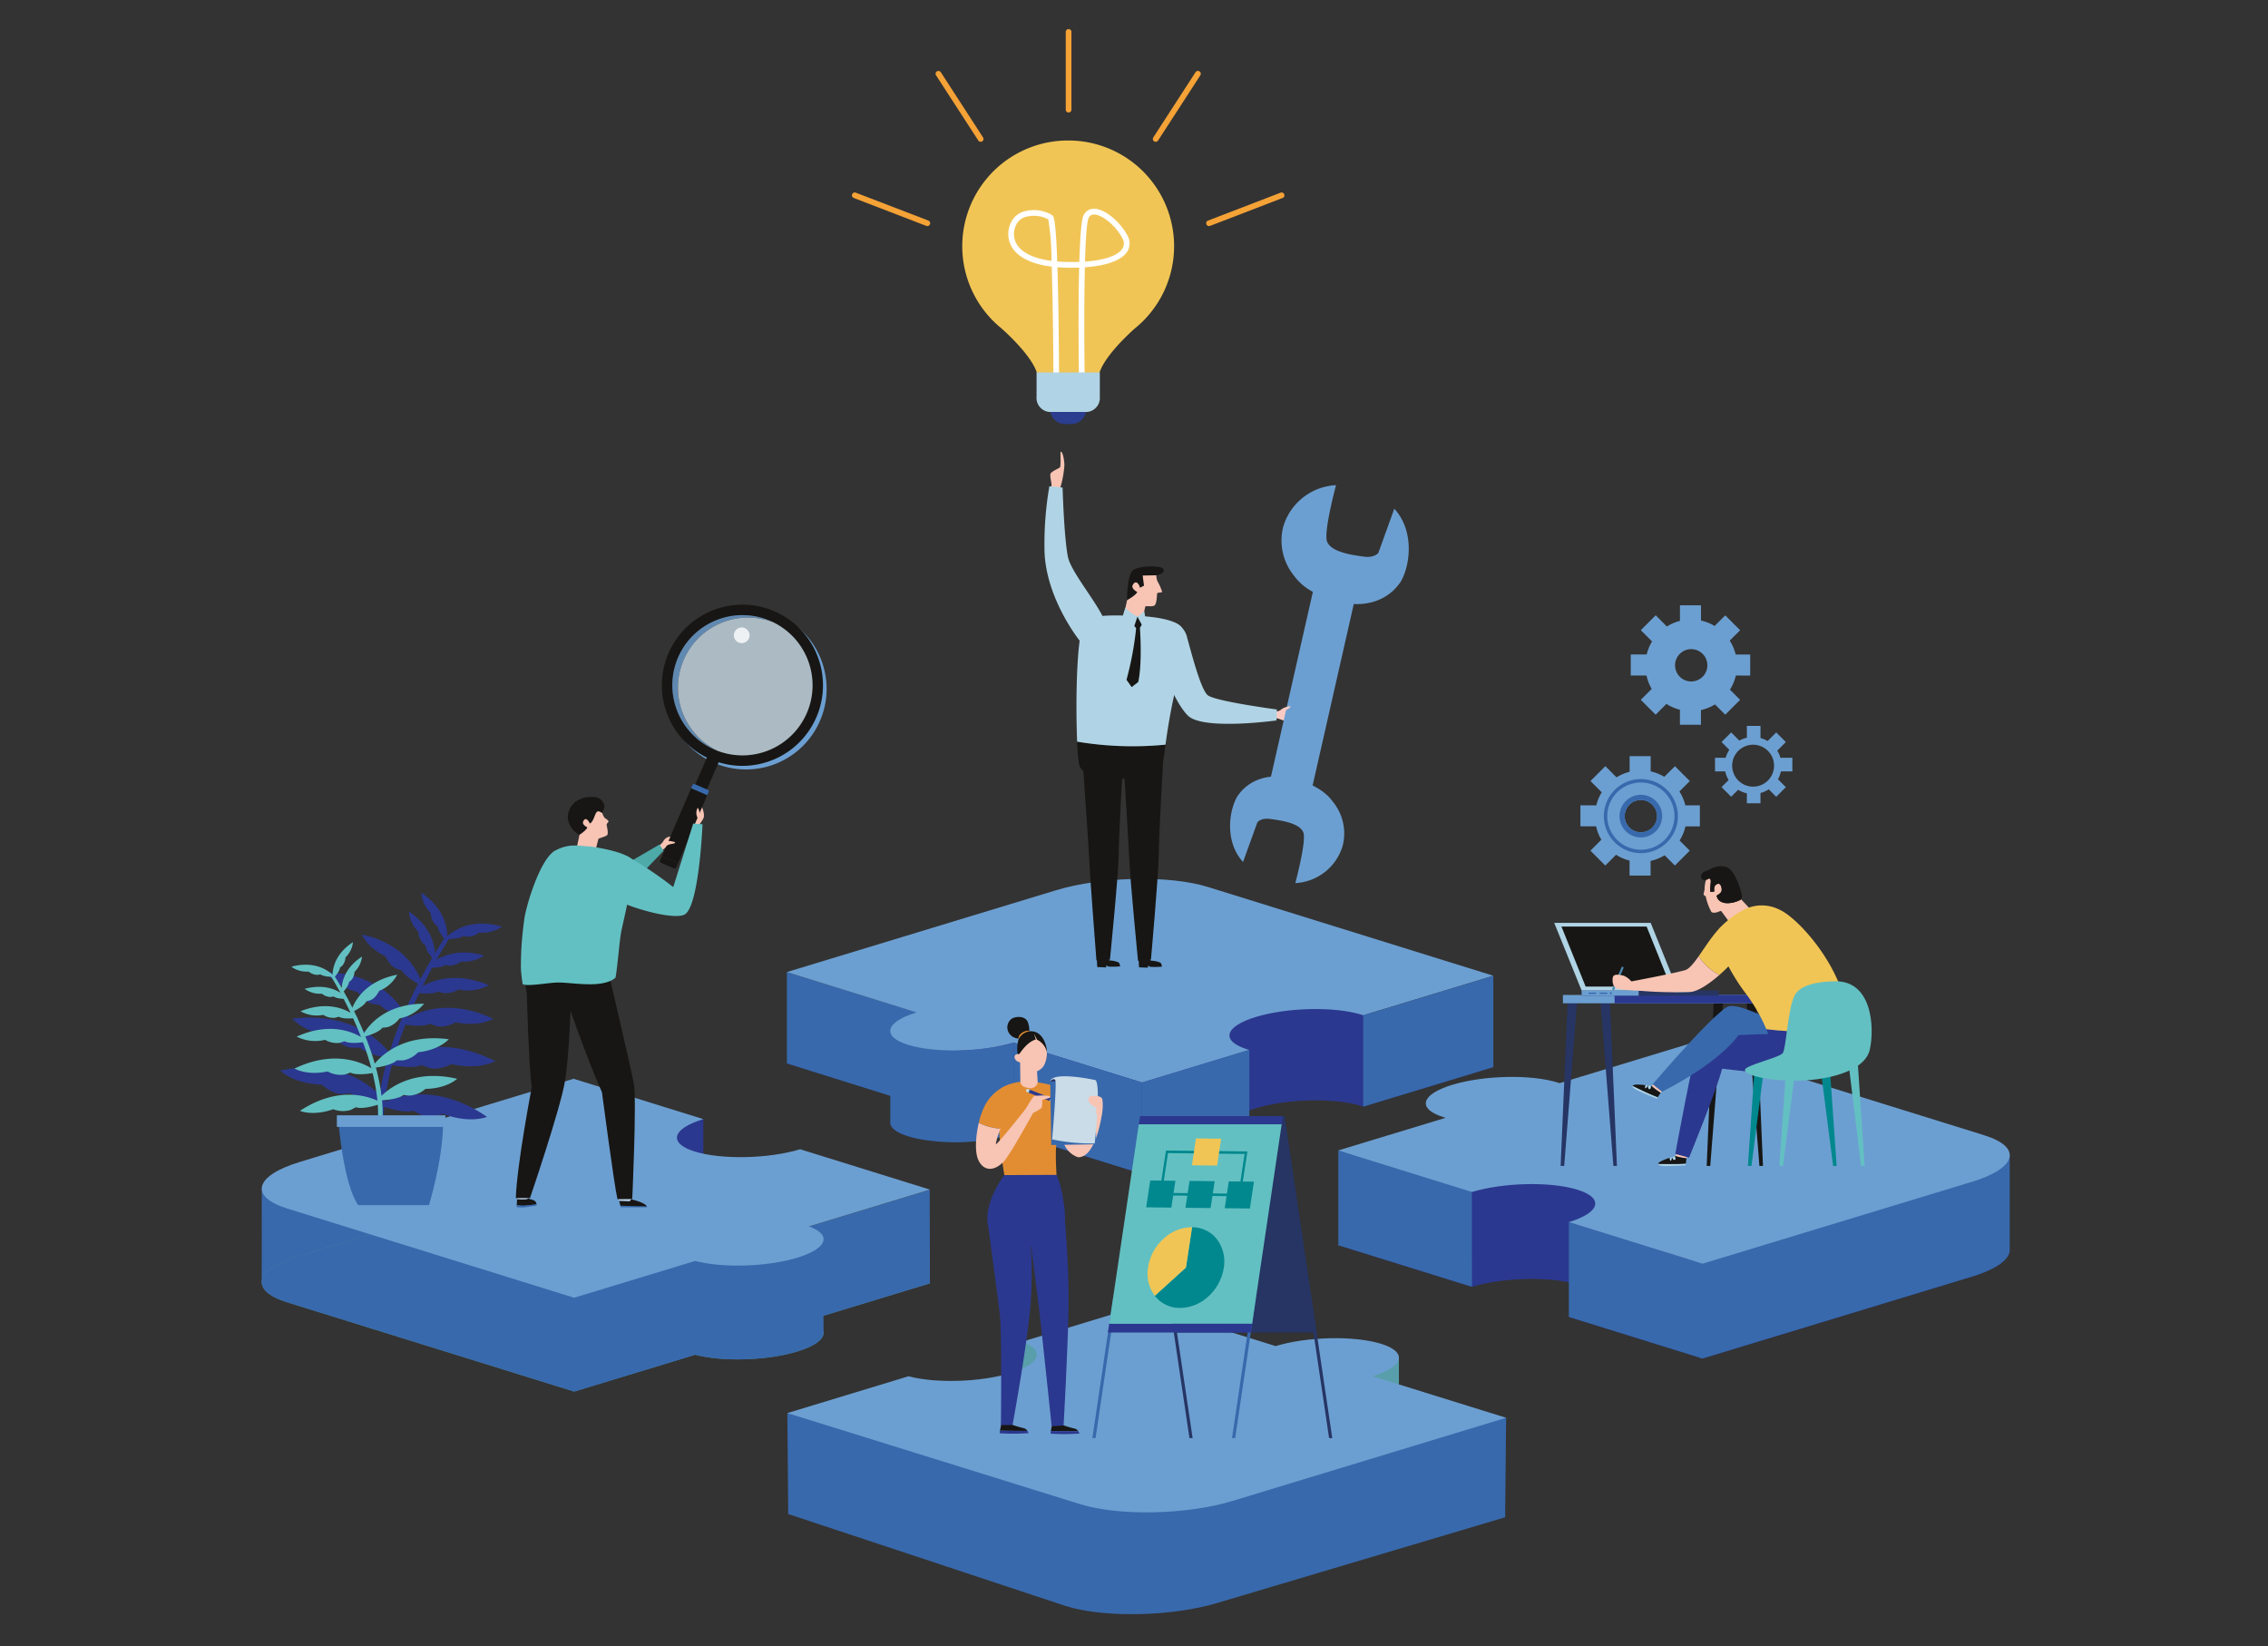 <svg xmlns="http://www.w3.org/2000/svg" xmlns:xlink="http://www.w3.org/1999/xlink" width="390" height="283" viewBox="0 0 390 283">
  <rect x="0" y="0" width="390" height="283" fill="#333333" stroke="none"/>
  <defs>
    <clipPath id="clip-path">
      <rect id="Rectángulo_8862" data-name="Rectángulo 8862" width="300.588" height="272.514" fill="none"/>
    </clipPath>
    <clipPath id="clip-path-3">
      <rect id="Rectángulo_8859" data-name="Rectángulo 8859" width="24.123" height="24.116" fill="none"/>
    </clipPath>
    <clipPath id="clip-path-4">
      <rect id="Rectángulo_8860" data-name="Rectángulo 8860" width="2.694" height="2.697" fill="none"/>
    </clipPath>
  </defs>
  <g id="Grupo_63547" data-name="Grupo 63547" transform="translate(-180 -948)">
    <g id="Grupo_63546" data-name="Grupo 63546" transform="translate(-9 1461.925)">
      <g id="Grupo_63545" data-name="Grupo 63545" transform="translate(234 -508.925)" clip-path="url(#clip-path)">
        <g id="Grupo_30426" data-name="Grupo 30426">
          <g id="Grupo_30425" data-name="Grupo 30425">
            <g id="Grupo_63544" data-name="Grupo 63544">
              <g id="Grupo_63543" data-name="Grupo 63543" clip-path="url(#clip-path)">
                <g id="Grupo_30424" data-name="Grupo 30424" transform="translate(0 0.001)">
                  <path id="Trazado_25878" data-name="Trazado 25878" d="M489.953-430.25c-.947-3.24-6.145-7.742-6.145-7.742a18.175,18.175,0,0,1-2.647-25.567,18.174,18.174,0,0,1,14.154-6.715h-.025a18.175,18.175,0,0,1,18.23,18.121,18.175,18.175,0,0,1-6.715,14.162s-5.2,4.5-6.145,7.742Z" transform="translate(-356.625 489.428)" fill="#f1c555"/>
                  <path id="Trazado_25879" data-name="Trazado 25879" d="M501.323-414.529a.488.488,0,0,1-.49-.487v-.008c0-6.415-.093-15.232-.3-21.618-4.047-.5-5.879-1.93-6.711-3.138a4.4,4.4,0,0,1-.451-4.07,3.6,3.6,0,0,1,2.541-2.323,6.153,6.153,0,0,1,4.708.679c.253.2.6.488.866,7.965.465.04.945.064,1.444.075.826.026,1.613.023,2.353-.011.122-4.06.347-7.26.743-8.028a1.915,1.915,0,0,1,1.787-1.1c1.985,0,4.618,2.428,5.74,4.6a2.664,2.664,0,0,1-.022,2.753c-.942,1.5-3.531,2.441-7.293,2.71-.153,6.323-.11,14.9,0,21.426a.491.491,0,0,1-.484.5.491.491,0,0,1-.5-.483c-.031-1.854-.208-13.075,0-21.388-.743.026-1.53.029-2.352.006-.486-.006-.948-.032-1.388-.07.06,1.839.115,4.073.161,6.768.125,7.349.131,14.685.131,14.753a.489.489,0,0,1-.482.5h-.006m6.492-31.085a.948.948,0,0,0-.914.568c-.321.622-.521,3.541-.635,7.524,3.354-.241,5.675-1.03,6.434-2.238a1.686,1.686,0,0,0-.019-1.784c-1.078-2.092-3.441-4.072-4.866-4.072m-10.419.227a4.539,4.539,0,0,0-1.217.154,2.636,2.636,0,0,0-1.883,1.708,3.4,3.4,0,0,0,.34,3.185c.951,1.388,2.995,2.324,5.864,2.7a44.567,44.567,0,0,0-.545-7.132,5.1,5.1,0,0,0-2.557-.617" transform="translate(-364.685 477.484)" fill="#fff"/>
                  <path id="Trazado_25880" data-name="Trazado 25880" d="M513.79-379.716a2.577,2.577,0,0,1-2.577,2.573H510.15a2.574,2.574,0,0,1-2.574-2.574,2.574,2.574,0,0,1,2.574-2.574h1.063a2.577,2.577,0,0,1,2.577,2.574" transform="translate(-372.003 445.045)" fill="#2b3d8f"/>
                  <path id="Trazado_25881" data-name="Trazado 25881" d="M502.879-389.8v4.136A2.43,2.43,0,0,0,505-383.016h6.641a2.431,2.431,0,0,0,2.113-2.651V-389.8Z" transform="translate(-369.633 448.835)" fill="#b0d4e5"/>
                  <path id="Trazado_25882" data-name="Trazado 25882" d="M513.5-494.583a.488.488,0,0,1-.487-.49v-13.362a.489.489,0,0,1,.489-.49.489.489,0,0,1,.49.489h0v13.359a.49.49,0,0,1-.488.492h0" transform="translate(-374.748 508.924)" fill="#f5a237"/>
                  <path id="Trazado_25883" data-name="Trazado 25883" d="M543.712-482.232a.477.477,0,0,1-.265-.075.486.486,0,0,1-.15-.671l0,0,7.268-11.215a.491.491,0,0,1,.679-.145.491.491,0,0,1,.145.679h0l-7.266,11.208a.482.482,0,0,1-.412.222" transform="translate(-389.983 501.608)" fill="#f5a237"/>
                  <path id="Trazado_25884" data-name="Trazado 25884" d="M562.229-446.46a.49.49,0,0,1-.492-.488.49.49,0,0,1,.317-.46l12.471-4.792a.488.488,0,0,1,.634.273.489.489,0,0,1-.273.634l-.011,0-12.467,4.8a.523.523,0,0,1-.178.032" transform="translate(-399.323 480.327)" fill="#f5a237"/>
                  <path id="Trazado_25885" data-name="Trazado 25885" d="M475.59-482.224a.48.48,0,0,1-.41-.222l-7.268-11.209a.49.49,0,0,1,.158-.675.491.491,0,0,1,.665.142L476-482.973a.485.485,0,0,1-.143.671.483.483,0,0,1-.271.078" transform="translate(-351.957 501.599)" fill="#f5a237"/>
                  <path id="Trazado_25886" data-name="Trazado 25886" d="M451.776-446.458a.475.475,0,0,1-.174-.032l-12.472-4.8a.489.489,0,0,1-.281-.631.489.489,0,0,1,.631-.28l12.473,4.792a.491.491,0,0,1,.278.636.491.491,0,0,1-.455.312" transform="translate(-337.317 480.325)" fill="#f5a237"/>
                  <path id="Trazado_25887" data-name="Trazado 25887" d="M517.061-172.2l-.317-4.082-17.6-3.983-2.825,1.614-7.673-2.387c-6.624-2.06-18.314-1.806-26.116.563l-46.293,14.067,22.317,6.938c-5.416,1.647-6.08,4.139-1.479,5.57s12.715,1.256,18.133-.39l22.1,6.871,18.46-5.608c-.116-.035-.242-.063-.355-.1-4.6-1.431-3.936-3.924,1.483-5.57s13.534-1.821,18.134-.391c.112.035.207.073.316.11l22.38-6.8Z" transform="translate(-325.928 344.227)" fill="#2b388f"/>
                  <path id="Trazado_25888" data-name="Trazado 25888" d="M416.232-181.78v15.7l18.2,5.71,4.307-14.45Z" transform="translate(-325.925 343.9)" fill="#3869ac"/>
                  <path id="Trazado_25889" data-name="Trazado 25889" d="M463.945-157.808h0c-.248-.522-.414-.836-.414-.836L452.113-161v.206c-.017-.042-.025-.065-.025-.065l.025,15.631c.4,2.014,5.649,2.744,5.649,2.744a35.153,35.153,0,0,0,15.528-.991v-15.7c-3.254,1.166-9.344,1.374-9.344,1.374" transform="translate(-344.012 333.42)" fill="#3869ac"/>
                  <path id="Trazado_25890" data-name="Trazado 25890" d="M495.4-184.806c-4.6-1.432-3.936-3.925,1.483-5.571s13.534-1.821,18.134-.391c.112.035.207.073.316.109l22.379-6.8-49.075-15.26c-6.624-2.061-18.314-1.81-26.116.562l-46.293,14.066,22.317,6.938c-5.416,1.647-6.079,4.138-1.479,5.569s12.714,1.257,18.133-.391l22.1,6.871,18.46-5.609c-.117-.033-.242-.063-.355-.1" transform="translate(-325.924 360.21)" fill="#6c9fd1"/>
                  <path id="Trazado_25891" data-name="Trazado 25891" d="M494.871-157.325v15.7l22.1,6.871v-15.7Z" transform="translate(-365.594 331.564)" fill="#3869ac"/>
                  <path id="Trazado_25892" data-name="Trazado 25892" d="M557.919-154.779v15.7l-18.46,5.607v-15.7Z" transform="translate(-388.086 330.279)" fill="#3869ac"/>
                  <path id="Trazado_25893" data-name="Trazado 25893" d="M616.217-173.705V-158l22.379-6.8v-15.7Z" transform="translate(-426.805 343.257)" fill="#3869ac"/>
                  <path id="Trazado_25894" data-name="Trazado 25894" d="M584.951-272.32a14.168,14.168,0,0,1,2.012-.342,3.364,3.364,0,0,1,1.837.489c.174.191-.093.809-.673,1.077a2.4,2.4,0,0,1-1.545.19,8.088,8.088,0,0,0-.963-.33,4.983,4.983,0,0,1-.806-.129Z" transform="translate(-410.964 389.745)" fill="#facbc4"/>
                  <path id="Trazado_25895" data-name="Trazado 25895" d="M587.743-296.228a8.272,8.272,0,0,0-2.607-2.338,10.2,10.2,0,0,0-.92-.511l7.079-31.2a10.44,10.44,0,0,0,2.58-.185l.033-.007c.238-.05.47-.105.684-.168.093-.025.178-.056.267-.084.121-.041.248-.079.365-.125a8.3,8.3,0,0,0,3.851-2.863,4.434,4.434,0,0,0,.4-.595c1.607-2.966,2.173-8.683-1.215-12.355l-2.737,7.577s-.638.921-2.5.66-5.55-.725-6.31-2.555c-.532-1.275.718-6.623,1.525-9.734a9.987,9.987,0,0,0-9.08,7.165,9.576,9.576,0,0,0,1.827,8.361,9.194,9.194,0,0,0,2.905,2.607c.122.076.245.144.369.215l-7.208,31.774c-.307.032-.595.075-.87.131a.148.148,0,0,0-.03.007c-.214.044-.417.092-.615.149-.081.02-.155.05-.233.077-.111.034-.225.068-.331.109a7.489,7.489,0,0,0-3.453,2.567,3.643,3.643,0,0,0-.355.532c-1.437,2.665-1.948,7.792,1.09,11.084l2.456-6.794s.57-.829,2.24-.592,4.978.647,5.661,2.288c.475,1.146-.648,5.939-1.367,8.733a8.953,8.953,0,0,0,8.142-6.426,8.6,8.6,0,0,0-1.64-7.5" transform="translate(-403.501 429.118)" fill="#6c9fd1"/>
                  <path id="Trazado_25896" data-name="Trazado 25896" d="M548.181-302.848a3.585,3.585,0,0,1,1.952,2.494c.584,2.016,2.283,8.849,3.534,9.895S565.557-288,565.557-288l-.058,1.883s-12.576,1.755-15.22-.816-5.913-11.289-4.837-13.362,2.32-2.62,2.74-2.557" transform="translate(-390.997 404.974)" fill="#b0d4e5"/>
                  <path id="Trazado_25897" data-name="Trazado 25897" d="M532.153-261.2c-.066.466-.116.867-.149,1.189-.273,2.531-1.178,4.3-5.7,4.613s-8.416-.224-9-2.353a26.85,26.85,0,0,1-.34-3.962,57.787,57.787,0,0,0,15.2.516" transform="translate(-376.736 384.222)" fill="#171614"/>
                  <path id="Trazado_25898" data-name="Trazado 25898" d="M516.838-283.808c-.294-6.975-.135-20.4,1.667-21.058,2.322-.845,5.325-.644,8.839-.552,0,0,6.983.189,7.661,2.363s.046,5.745-.724,8.008a102.674,102.674,0,0,0-2.247,11.755,57.787,57.787,0,0,1-15.2-.516" transform="translate(-376.615 406.313)" fill="#b0d4e5"/>
                  <path id="Trazado_25899" data-name="Trazado 25899" d="M538.427-188.133c0-.045,1.635.123,1.635.123s.149,1.054.435,1.065a4.437,4.437,0,0,1,1.6.359,1.263,1.263,0,0,1,.223.669,15.923,15.923,0,0,1-1.933.037,5.153,5.153,0,0,1-.483-.209l.038.347L538.4-185.8a9.514,9.514,0,0,1,.025-2.329" transform="translate(-387.523 347.108)" fill="#171614"/>
                  <path id="Trazado_25900" data-name="Trazado 25900" d="M533.335-252.9s.728,11.552.874,14.8,1.475,17,1.475,17l2.226-.221s1.346-15.03,1.346-18.088.77-16.49.77-16.49Z" transform="translate(-384.996 381.287)" fill="#171614"/>
                  <path id="Trazado_25901" data-name="Trazado 25901" d="M523.914-188.224c0-.045,1.635.124,1.635.124s.149,1.053.435,1.064a4.446,4.446,0,0,1,1.6.359,1.252,1.252,0,0,1,.222.669,16.225,16.225,0,0,1-1.933.038c-.211-.075-.483-.211-.483-.211l.038.347-1.536-.063a9.46,9.46,0,0,1,.025-2.329" transform="translate(-380.201 347.154)" fill="#171614"/>
                  <path id="Trazado_25902" data-name="Trazado 25902" d="M518.977-253.826s.95,13.356,1.1,16.607,1.216,16.917,1.216,16.917l2.321-.1s1.511-15.068,1.511-18.126.728-15.63.728-15.63Z" transform="translate(-377.754 380.41)" fill="#171614"/>
                  <path id="Trazado_25903" data-name="Trazado 25903" d="M534.289-316.594a19.607,19.607,0,0,1,.263-3.5c.274-1.018.352-1.631,1.232-2.045a8.991,8.991,0,0,1,4.257-.233c.821.275.656.748.174,1.071a3.415,3.415,0,0,1-1.169.347,22.6,22.6,0,0,1-1.859,3.257c-.822,1.051-2.9,1.1-2.9,1.1" transform="translate(-385.477 414.896)" fill="#171614"/>
                  <path id="Trazado_25904" data-name="Trazado 25904" d="M539.74-316.575a9.107,9.107,0,0,0-.842-1.887,3.937,3.937,0,0,1-.172-.976l-2.336.046.225,1.742-.716.358a1.249,1.249,0,0,0-.451-.838.377.377,0,0,0-.509.027h0s-.5.4-.254.865a1.8,1.8,0,0,0,.761.661v.007c-.171.549-1.734,1.405-1.734,1.405l-.576,2.589a30.49,30.49,0,0,1,3.21.708s.434-2,.5-2.187,1.239.1,1.606-.22.393-1.847.416-2.032.782-.131.874-.268" transform="translate(-384.895 413.34)" fill="#f8c4b4"/>
                  <path id="Trazado_25905" data-name="Trazado 25905" d="M537.336-305.232l-.3.143-.3-.093-.363,1.441.586.6.579-.084.368-.608Z" transform="translate(-386.529 406.174)" fill="#171614"/>
                  <path id="Trazado_25906" data-name="Trazado 25906" d="M536.4-301.179s.442,5.971-.293,9.3l-1.129.878-.885-1.256a55.958,55.958,0,0,0,1.66-8.92Z" transform="translate(-385.379 404.129)" fill="#171614"/>
                  <path id="Trazado_25907" data-name="Trazado 25907" d="M533.26-308.212a5.952,5.952,0,0,0,2.087,1.516l-.7,2.081s-1.507-1.742-1.821-2.247Z" transform="translate(-384.741 407.677)" fill="#b0d4e5"/>
                  <path id="Trazado_25908" data-name="Trazado 25908" d="M539.02-307.057s-.857.9-1.189.952l1.026,1.87s.328-1.6.318-1.9Z" transform="translate(-387.264 407.094)" fill="#b0d4e5"/>
                  <path id="Trazado_25909" data-name="Trazado 25909" d="M586.773-273.051a4.5,4.5,0,0,1,.856-.65,4.393,4.393,0,0,1,1.167-.342c.031.04.176.191-.322.464a3.759,3.759,0,0,0-.879.686Z" transform="translate(-411.953 390.441)" fill="#facbc4"/>
                  <path id="Trazado_25910" data-name="Trazado 25910" d="M508.927-355.3a17.362,17.362,0,0,0,.982-4.725c-.073-1.711-.493-2.411-.627-2.294s.094,2.535-.178,2.726-1.372.654-1.56,1.011.107,1.281.149,1.938a5.137,5.137,0,0,1-.37,1.713Z" transform="translate(-371.875 434.978)" fill="#f8c4b4"/>
                  <path id="Trazado_25911" data-name="Trazado 25911" d="M511.7-323.734s-5.809-7.186-6.075-15.393a58.6,58.6,0,0,1,.836-11.2l2.271.223s.244,8.594.922,11.933c.6,2.967,6.561,9.588,6.608,12.16s-4.078,2.456-4.563,2.28" transform="translate(-371.013 428.923)" fill="#b0d4e5"/>
                  <path id="Trazado_25912" data-name="Trazado 25912" d="M622.492-47.94V-42.9l-6.011-2.118" transform="translate(-426.938 276.385)" fill="#589eab"/>
                  <path id="Trazado_25913" data-name="Trazado 25913" d="M497.766-53.542l-.115,7.412s8.105-4.555,8.105-4.694-7.99-2.717-7.99-2.717" transform="translate(-366.996 279.211)" fill="#589eab"/>
                  <path id="Trazado_25914" data-name="Trazado 25914" d="M540-27.978l-.17,17.106-123.279-.556L416.4-28.785Z" transform="translate(-326.01 266.723)" fill="#3869ac"/>
                  <path id="Trazado_25915" data-name="Trazado 25915" d="M514.679-18.727h0c5.417-1.647,6.081-4.139,1.482-5.57s-12.719-1.255-18.138.391L475.26-30.983l-20.824,6.327c4,1.452,3.192,3.809-2,5.386s-12.869,1.8-17.546.554l-18.173,6.181L464.467,3.289c6.621,2.058,18.315,1.808,26.116-.563l49.41-14.705Z" transform="translate(-326.168 267.832)" fill="#3869ac"/>
                  <path id="Trazado_25916" data-name="Trazado 25916" d="M517.024-54.054h0c5.416-1.646,6.08-4.139,1.481-5.569s-12.719-1.256-18.137.39l-22.762-7.079-20.826,6.328c4,1.453,3.191,3.809-2,5.388s-12.869,1.8-17.547.553L416.4-47.715,466.808-32.04c6.623,2.06,18.315,1.808,26.116-.562L540-46.907Z" transform="translate(-326.01 285.653)" fill="#6c9fd1"/>
                  <path id="Trazado_25917" data-name="Trazado 25917" d="M600.769-44.5l-3.547-23.94.545-.018,3.551,23.96Z" transform="translate(-417.223 286.738)" fill="#263564"/>
                  <path id="Trazado_25918" data-name="Trazado 25918" d="M552.314-44.5l-3.547-23.94.545-.018,3.55,23.96Z" transform="translate(-392.781 286.738)" fill="#263564"/>
                  <path id="Trazado_25919" data-name="Trazado 25919" d="M563.946-131.788l5.512,37.2H544.889l-5.513-37.2Z" transform="translate(-388.044 318.682)" fill="#263564"/>
                  <path id="Trazado_25920" data-name="Trazado 25920" d="M522.79-44.505l3.548-23.942-.545-.018-3.55,23.96Z" transform="translate(-379.401 286.739)" fill="#3869ac"/>
                  <path id="Trazado_25921" data-name="Trazado 25921" d="M571.245-44.505l3.547-23.942-.545-.018L570.7-44.505Z" transform="translate(-403.845 286.739)" fill="#3869ac"/>
                  <path id="Trazado_25922" data-name="Trazado 25922" d="M527.648-58.268h24.571l.225-1.515H527.872Z" transform="translate(-382.128 282.36)" fill="#2b388f"/>
                  <path id="Trazado_25923" data-name="Trazado 25923" d="M563.132-131.788H538.561l-.207,1.4h24.57Z" transform="translate(-387.528 318.682)" fill="#2b388f"/>
                  <path id="Trazado_25924" data-name="Trazado 25924" d="M533.181-128.962,528.1-94.681h24.57l5.079-34.281Z" transform="translate(-382.356 317.256)" fill="#63c0c2"/>
                  <path id="Trazado_25925" data-name="Trazado 25925" d="M559.413-112l-14-.16,1.174-7.711,14,.16Zm-13.52-.595,13.175.149,1.041-6.833-13.175-.149Z" transform="translate(-391.089 312.671)" fill="#00888e"/>
                  <path id="Trazado_25926" data-name="Trazado 25926" d="M561.11-119.4l-4.328-.05.7-4.616,4.326.05Z" transform="translate(-396.824 314.785)" fill="#f1c555"/>
                  <path id="Trazado_25927" data-name="Trazado 25927" d="M558.866-104.657l-4.326-.05.7-4.616,4.327.05Z" transform="translate(-395.693 307.349)" fill="#00888e"/>
                  <path id="Trazado_25928" data-name="Trazado 25928" d="M572.495-104.5l-4.328-.05.7-4.616,4.327.05Z" transform="translate(-402.567 307.27)" fill="#00888e"/>
                  <path id="Trazado_25929" data-name="Trazado 25929" d="M545.236-104.813l-4.327-.05.7-4.616,4.328.05Z" transform="translate(-388.817 307.428)" fill="#00888e"/>
                  <path id="Trazado_25930" data-name="Trazado 25930" d="M554.709-79.261" transform="translate(-395.778 292.185)" fill="#231f20"/>
                  <path id="Trazado_25931" data-name="Trazado 25931" d="M553.635-79.261l-1.056,6.938Z" transform="translate(-394.704 292.185)" fill="#231f20"/>
                  <path id="Trazado_25932" data-name="Trazado 25932" d="M554.611-91.174a5.4,5.4,0,0,0-4.288-2.081l-1.057,6.938-5.346,4.852a5.408,5.408,0,0,0,4.291,2.085,7.261,7.261,0,0,0,4.906-1.979,8.361,8.361,0,0,0,2.653-4.883,6.389,6.389,0,0,0-1.159-4.927" transform="translate(-390.336 299.244)" fill="#00888e"/>
                  <path id="Trazado_25933" data-name="Trazado 25933" d="M554.709-86.323l1.057-6.938Z" transform="translate(-395.778 299.247)" fill="#231f20"/>
                  <path id="Trazado_25934" data-name="Trazado 25934" d="M544.133-91.283A8.356,8.356,0,0,0,541.48-86.4a6.389,6.389,0,0,0,1.16,4.927l5.346-4.852,1.057-6.938a7.262,7.262,0,0,0-4.906,1.977" transform="translate(-389.055 299.247)" fill="#f1c555"/>
                  <path id="Trazado_25935" data-name="Trazado 25935" d="M508.11-142.042c-1.2-.831-1.593.518-1.643,2.019a12.111,12.111,0,0,0,1.051,3.568,22.02,22.02,0,0,0,2.973-1.144c-.859-2.032-1.819-4.05-2.381-4.441" transform="translate(-371.443 323.982)" fill="#e38d32"/>
                  <path id="Trazado_25936" data-name="Trazado 25936" d="M516.127-133.292l-2.761,4.807s-.837-2.294-1.8-4.576a22.007,22.007,0,0,1-2.973,1.143c.709,1.751,1.576,3.56,1.928,4.234a3.977,3.977,0,0,0,2.379,2.2c3.139.066,4.1-7.459,4.1-7.459Z" transform="translate(-372.514 319.44)" fill="#f8c4b4"/>
                  <path id="Trazado_25937" data-name="Trazado 25937" d="M494.625-143.973s-4.642.2-5.019,2.049.227,13.677,2.3,19.529l7.929-1.6s-.821-9.1-.082-9.819c0,0-.373-.2,1.007-.922s2.044-1.8,1.635-3.072a6.56,6.56,0,0,0-2.17-2.706c-.659-.6-.125-1.888-.768-2.437s-4.837-1.018-4.837-1.018" transform="translate(-362.884 324.828)" fill="#e38d32"/>
                  <path id="Trazado_25938" data-name="Trazado 25938" d="M509.911-26.3c-.257-.248-.039-1.431-.039-1.431l-1.254.262s-.1.4-.2.91a3.891,3.891,0,0,0,1.5.259" transform="translate(-372.425 266.192)" fill="#f8c4b4"/>
                  <path id="Trazado_25939" data-name="Trazado 25939" d="M512.033-24.37a18.376,18.376,0,0,1-2.391-.725.055.055,0,0,1-.016-.013,3.884,3.884,0,0,1-1.5-.259c-.1.469-.218,1.02-.281,1.4.479.007,2.945.056,4.711.032a1.042,1.042,0,0,0-.525-.433" transform="translate(-372.14 264.999)" fill="#171614"/>
                  <path id="Trazado_25940" data-name="Trazado 25940" d="M507.806-22.548a1.242,1.242,0,0,0-.035.45,36.866,36.866,0,0,0,4.947-.023,1.972,1.972,0,0,0-.2-.4c-1.766.024-4.232-.024-4.711-.032" transform="translate(-372.097 263.578)" fill="#2b388f"/>
                  <path id="Trazado_25941" data-name="Trazado 25941" d="M499.975-95.835s1.482,11.683,1.887,14.966c.373,3.015,2.149,20.006,2.149,20.006l2.048-.145s.724-12.577.849-20.127c.124-7.533-.665-15.737-.665-15.737Z" transform="translate(-368.168 301.069)" fill="#2b388f"/>
                  <path id="Trazado_25942" data-name="Trazado 25942" d="M492.255-26.436c-.257-.248-.038-1.431-.038-1.431l-1.254.262s-.1.4-.2.91a3.909,3.909,0,0,0,1.5.259" transform="translate(-363.519 266.26)" fill="#f8c4b4"/>
                  <path id="Trazado_25943" data-name="Trazado 25943" d="M494.378-24.505a18.5,18.5,0,0,1-2.391-.726c-.006,0-.01-.006-.017-.012a3.9,3.9,0,0,1-1.5-.259c-.1.469-.218,1.02-.281,1.4.479.009,2.945.056,4.711.032a1.039,1.039,0,0,0-.525-.433" transform="translate(-363.233 265.067)" fill="#171614"/>
                  <path id="Trazado_25944" data-name="Trazado 25944" d="M490.149-22.683a1.23,1.23,0,0,0-.034.45,36.857,36.857,0,0,0,4.946-.023,1.977,1.977,0,0,0-.2-.4c-1.766.024-4.232-.022-4.711-.032" transform="translate(-363.191 263.646)" fill="#2b388f"/>
                  <path id="Trazado_25945" data-name="Trazado 25945" d="M485.811-95.715s1.727,12.791,2.128,16.086c.39,3.213.2,19.147.2,19.147l2-.022s2.333-12.618,3.048-20.116a68.2,68.2,0,0,0-.3-14.608Z" transform="translate(-361.023 300.485)" fill="#2b388f"/>
                  <path id="Trazado_25946" data-name="Trazado 25946" d="M488.733-111.39s-4.871,6.287-2.037,10.357c1.84,2.643,8.713,2.18,11.243.929,2.421-1.194.706-9.457-.231-11.327Z" transform="translate(-361.023 308.413)" fill="#2b388f"/>
                  <path id="Trazado_25947" data-name="Trazado 25947" d="M499.605-141.212a.278.278,0,0,0-.361.158.279.279,0,0,0,.158.361l.314.123.205-.519Z" transform="translate(-367.79 323.445)" fill="#c9dce7"/>
                  <rect id="Rectángulo_3902" data-name="Rectángulo 3902" width="0.558" height="3.843" transform="translate(131.926 182.876) rotate(-68.441)" fill="#2b388f"/>
                  <path id="Trazado_25948" data-name="Trazado 25948" d="M508.689-137.319l-.064.162.275.015Z" transform="translate(-372.532 321.472)" fill="#211319"/>
                  <path id="Trazado_25949" data-name="Trazado 25949" d="M507.619-138.1l-.2.518.6.029.064-.162Z" transform="translate(-371.921 321.864)" fill="#b0d4e5"/>
                  <path id="Trazado_25950" data-name="Trazado 25950" d="M500.412-140.945l-.205.519-.183-.071.206-.52Z" transform="translate(-368.193 323.337)" fill="#3869ac"/>
                  <path id="Trazado_25951" data-name="Trazado 25951" d="M498.442-135.94a16.129,16.129,0,0,1,1.734-2.905,8.372,8.372,0,0,1,2.639-.034c.219.129.19.311-.167.4s-1.041.277-1.041.277a4.622,4.622,0,0,1-.091,1.357,6.572,6.572,0,0,1-1.437.858,1.545,1.545,0,0,0-.545.635Z" transform="translate(-367.395 322.303)" fill="#f8c4b4"/>
                  <path id="Trazado_25952" data-name="Trazado 25952" d="M490.524-134.64s-5.1,6.5-5.267,6.207a12.411,12.411,0,0,1,.817-2.645,9.922,9.922,0,0,1-3.741-1.008c-.545,2.318-.707,4.98-.1,6.348.785,1.784,2.484,2.208,4.311.4,1.132-1.12,5.12-8.437,5.12-8.437Z" transform="translate(-359.023 320.12)" fill="#f8c4b4"/>
                  <path id="Trazado_25953" data-name="Trazado 25953" d="M487.8-138.075a.091.091,0,0,1,.007-.028c.6-2.072.241-2.811-.042-3.423-.1-.223-.347-.563-.545-.572a7.53,7.53,0,0,0-3.3,3.2,12.542,12.542,0,0,0-1.085,3.051,9.931,9.931,0,0,0,3.741,1.008c.5-1.359,1.069-2.812,1.229-3.234" transform="translate(-359.522 323.883)" fill="#e38d32"/>
                  <path id="Trazado_25954" data-name="Trazado 25954" d="M508.1-143.749l-.479-.608a.846.846,0,0,1,.6-.521c.443-.074.986,0,1,.431s-1.113.7-1.113.7" transform="translate(-372.027 325.297)" fill="#263564"/>
                  <rect id="Rectángulo_3903" data-name="Rectángulo 3903" width="7.73" height="10.91" transform="translate(135.596 180.941) rotate(-0.893)" fill="#3869ac"/>
                  <path id="Trazado_25955" data-name="Trazado 25955" d="M507.623-144.722s.486-.686.845-.282-.521,10.223-.521,10.223a32.587,32.587,0,0,0,7.324.7s1.125-10.006.131-10.889c0,0-7.45-1.639-7.78.245" transform="translate(-372.026 325.663)" fill="#c9dce7"/>
                  <path id="Trazado_25956" data-name="Trazado 25956" d="M523.157-135.493a7.721,7.721,0,0,0,.106-2.8c-.227-.676-2.052-.653-2.285-.284s-.034.935.534,1.338a3.578,3.578,0,0,0,.751.457s-.192.921.142,1.321Z" transform="translate(-378.715 322.234)" fill="#f8c4b4"/>
                  <path id="Trazado_25957" data-name="Trazado 25957" d="M497.158-151.647l.045,3.886c.1.824.761,1.031,1.469,1.113a1.244,1.244,0,0,0,1.52-.994l-.162-2.488Z" transform="translate(-366.747 328.699)" fill="#f8c4b4"/>
                  <path id="Trazado_25958" data-name="Trazado 25958" d="M494.863-162.51a2,2,0,0,1-1.7-.761,1.828,1.828,0,0,1,.407-2.681c.914-.458,2.27-.36,2.683.576a4.042,4.042,0,0,1,.243,2Z" transform="translate(-364.531 336.049)" fill="#171614"/>
                  <path id="Trazado_25959" data-name="Trazado 25959" d="M498.568-161.129s.1-.382-.519-.291-1.717.774-1.338,1.563c0,0,.114.439.614.095s1.454-1.041,1.245-1.367" transform="translate(-366.482 333.637)" fill="#e38d32"/>
                  <path id="Trazado_25960" data-name="Trazado 25960" d="M501.048-156.115a6.158,6.158,0,0,0,.185-2.025c-.108-.991-.807-3.142-2.767-3.114a2.415,2.415,0,0,0-2.012,1.279c-.5,1.208-.337,3.355.433,4.092s3.8.608,4.163-.231" transform="translate(-366.247 333.546)" fill="#171614"/>
                  <path id="Trazado_25961" data-name="Trazado 25961" d="M499.191-160.408l.537,1.043a3.082,3.082,0,0,1,1.685,2.146,4.439,4.439,0,0,1-.579,2.412,2.7,2.7,0,0,1-1.552,1.006,3.262,3.262,0,0,1-2.144-1.1,5.874,5.874,0,0,1-.679-1.66s1.379-2.407,3.047-2.844Z" transform="translate(-366.395 333.119)" fill="#f8c4b4"/>
                  <path id="Trazado_25962" data-name="Trazado 25962" d="M496.178-153.325s-.861-.194-.953.393.662,1.132,1.324.995Z" transform="translate(-365.768 329.562)" fill="#f8c4b4"/>
                  <path id="Trazado_25963" data-name="Trazado 25963" d="M729.6-296.948l0-3.618h-2.5a7.8,7.8,0,0,0-1.02-2.392l1.788-1.784-2.554-2.557-1.83,1.827a7.779,7.779,0,0,0-2.346-.934v-2.624l-3.615,0v2.686a7.807,7.807,0,0,0-2.255.961l-1.92-1.927-2.555,2.562,1.933,1.938a7.849,7.849,0,0,0-.929,2.237l-2.737,0,0,3.615h2.709a7.57,7.57,0,0,0,.9,2.3l-1.883,1.881,2.552,2.558,1.858-1.856a7.839,7.839,0,0,0,2.32,1v2.582l3.615,0v-2.52a7.853,7.853,0,0,0,2.411-.973l1.765,1.766,2.557-2.555-1.745-1.748a7.848,7.848,0,0,0,1.008-2.428Zm-10.145,1.014a2.777,2.777,0,0,1-2.777-2.779,2.777,2.777,0,0,1,2.779-2.777,2.778,2.778,0,0,1,2.777,2.779h0a2.775,2.775,0,0,1-2.775,2.775h0" transform="translate(-473.64 408.091)" fill="#6c9fd1"/>
                  <path id="Trazado_25964" data-name="Trazado 25964" d="M751.6-259.36V-261.7h-2.052a4.794,4.794,0,0,0-.541-1.233l1.474-1.472-1.654-1.653-1.487,1.483a4.861,4.861,0,0,0-1.22-.519v-2.085l-2.341,0v2.032a4.823,4.823,0,0,0-1.3.491l-1.4-1.41-1.655,1.656,1.338,1.338a4.831,4.831,0,0,0-.624,1.365H738.3v2.342h1.753a4.878,4.878,0,0,0,.584,1.487l-1.219,1.218,1.654,1.655,1.207-1.2a4.872,4.872,0,0,0,1.5.614v1.712l2.34,0v-1.768a4.917,4.917,0,0,0,1.418-.638l1.286,1.288,1.655-1.655-1.35-1.354a4.84,4.84,0,0,0,.5-1.351Zm-6.752,2.618a3.606,3.606,0,0,1-3.6-3.607,3.605,3.605,0,0,1,3.607-3.6,3.606,3.606,0,0,1,3.6,3.607h0a3.605,3.605,0,0,1-3.606,3.6h0" transform="translate(-488.39 386.982)" fill="#6c9fd1"/>
                  <path id="Trazado_25965" data-name="Trazado 25965" d="M712.136-244.624l0-3.615h-2.5a7.845,7.845,0,0,0-1.019-2.392l1.788-1.784-2.553-2.556-1.831,1.826a7.821,7.821,0,0,0-2.346-.933V-256.7l-3.618,0v2.686a7.85,7.85,0,0,0-2.254.963l-1.92-1.927-2.555,2.56,1.933,1.938a7.768,7.768,0,0,0-.931,2.238l-2.736,0,0,3.613H694.3a7.539,7.539,0,0,0,.9,2.3l-1.883,1.879,2.551,2.56,1.859-1.856a7.854,7.854,0,0,0,2.319,1v2.581l3.615,0v-2.521a7.837,7.837,0,0,0,2.413-.972l1.763,1.765,2.557-2.554-1.746-1.748a7.779,7.779,0,0,0,1.008-2.428Zm-10.147,1.016a2.778,2.778,0,0,1-2.778-2.779,2.778,2.778,0,0,1,2.779-2.778,2.779,2.779,0,0,1,2.778,2.779h0A2.776,2.776,0,0,1,702-243.608h-.006" transform="translate(-464.83 381.696)" fill="#6c9fd1"/>
                  <path id="Trazado_25966" data-name="Trazado 25966" d="M708.835-243.281a3.667,3.667,0,0,0-3.667,3.667,3.667,3.667,0,0,0,3.667,3.667,3.667,3.667,0,0,0,3.667-3.667h0a3.667,3.667,0,0,0-3.667-3.667m0,6.446a2.778,2.778,0,0,1-2.778-2.779,2.778,2.778,0,0,1,2.779-2.778,2.779,2.779,0,0,1,2.778,2.779h0a2.776,2.776,0,0,1-2.773,2.778h-.006" transform="translate(-471.676 374.923)" fill="#3869ac"/>
                  <path id="Trazado_25967" data-name="Trazado 25967" d="M706.085-235.993a6.37,6.37,0,0,1-6.369-6.371,6.37,6.37,0,0,1,6.371-6.369,6.37,6.37,0,0,1,6.369,6.369,6.378,6.378,0,0,1-6.371,6.37m0-12.146a5.776,5.776,0,0,0-5.775,5.777,5.776,5.776,0,0,0,5.777,5.775,5.776,5.776,0,0,0,5.775-5.777,5.782,5.782,0,0,0-5.777-5.776" transform="translate(-468.925 377.673)" fill="#3869ac"/>
                  <path id="Trazado_25968" data-name="Trazado 25968" d="M718.636-108.315l-50.631-15.744-22.38,6.8c-.108-.035-.2-.074-.316-.109-4.6-1.429-12.718-1.255-18.134.391s-6.08,4.14-1.482,5.571c.113.034.237.064.355.1l-18.46,5.608,22.984,7.148c5.419-1.645,13.537-1.823,18.138-.392s3.937,3.924-1.482,5.571l22.984,7.147,46.294-14.066c7.8-2.37,8.754-5.96,2.131-8.022" transform="translate(-422.453 314.783)" fill="#2b388f"/>
                  <path id="Trazado_25969" data-name="Trazado 25969" d="M607.588-119.91v16.3l22.984,7.148-.027-17.022Z" transform="translate(-422.453 312.69)" fill="#3869ac"/>
                  <path id="Trazado_25970" data-name="Trazado 25970" d="M607.664-87.06l-.075.023.314.1c-.079-.041-.159-.08-.238-.122" transform="translate(-422.453 296.119)" fill="#589eab"/>
                  <path id="Trazado_25971" data-name="Trazado 25971" d="M784.677-102.174l.008,0V-118.4l-1.355.077L730.4-101.771l-.6,10.419,1.574-.311v8.138l.484.149,46.294-14.066c4.449-1.353,6.667-3.1,6.524-4.735" transform="translate(-484.101 311.928)" fill="#3869ac"/>
                  <path id="Trazado_25972" data-name="Trazado 25972" d="M687.575-95.038v16.3l22.984,7.147v-16.3Z" transform="translate(-462.801 300.144)" fill="#3869ac"/>
                  <path id="Trazado_25973" data-name="Trazado 25973" d="M718.636-141.211l-50.631-15.744-22.38,6.8c-.108-.036-.2-.073-.316-.111-4.6-1.428-12.718-1.254-18.134.392s-6.08,4.138-1.482,5.569c.113.035.237.064.355.1l-18.46,5.609,22.984,7.147c5.419-1.645,13.537-1.821,18.138-.391s3.937,3.924-1.482,5.571l22.984,7.147,46.294-14.065c7.8-2.371,8.754-5.962,2.131-8.021" transform="translate(-422.453 331.377)" fill="#6c9fd1"/>
                  <path id="Trazado_25974" data-name="Trazado 25974" d="M749.156-172.632l2.256,28.734h.612l-1.234-28.864Z" transform="translate(-493.865 339.351)" fill="#171614"/>
                  <path id="Trazado_25975" data-name="Trazado 25975" d="M687.6-172.632,685.345-143.9h-.611l1.233-28.864Z" transform="translate(-461.368 339.351)" fill="#263564"/>
                  <path id="Trazado_25976" data-name="Trazado 25976" d="M738.277-172.632,736.021-143.9h-.611l1.233-28.864Z" transform="translate(-486.931 339.351)" fill="#171614"/>
                  <path id="Trazado_25977" data-name="Trazado 25977" d="M698.48-172.632l2.255,28.734h.612l-1.234-28.864Z" transform="translate(-468.302 339.351)" fill="#263564"/>
                  <rect id="Rectángulo_3904" data-name="Rectángulo 3904" width="33.595" height="1.433" transform="translate(223.758 166.054)" fill="#6c9fd1"/>
                  <rect id="Rectángulo_3905" data-name="Rectángulo 3905" width="26.048" height="1.433" transform="translate(232.641 166.054)" fill="#2b388f"/>
                  <path id="Trazado_25978" data-name="Trazado 25978" d="M699.1-198.848h-16.59l4.751,11.73h16.568Z" transform="translate(-460.248 352.509)" fill="#b0d4e5"/>
                  <path id="Trazado_25979" data-name="Trazado 25979" d="M685.012-197.568l4.159,10.316h14.644l-4.158-10.316Z" transform="translate(-461.508 351.864)" fill="#171614"/>
                  <rect id="Rectángulo_3906" data-name="Rectángulo 3906" width="23.553" height="0.881" transform="translate(226.979 165.295)" fill="#263564"/>
                  <rect id="Rectángulo_3907" data-name="Rectángulo 3907" width="9.798" height="0.881" transform="translate(226.979 165.295)" fill="#6c9fd1"/>
                  <rect id="Rectángulo_3908" data-name="Rectángulo 3908" width="1.311" height="0.23" transform="translate(228.165 165.642)" fill="#3869ac"/>
                  <rect id="Rectángulo_3909" data-name="Rectángulo 3909" width="1.311" height="0.23" transform="translate(230.079 165.642)" fill="#3869ac"/>
                  <path id="Trazado_25980" data-name="Trazado 25980" d="M702.129-174.616a.171.171,0,0,1-.172.17.171.171,0,0,1-.17-.171.17.17,0,0,1,.171-.17.171.171,0,0,1,.171.171h0" transform="translate(-469.97 340.372)" fill="#3869ac"/>
                  <rect id="Rectángulo_3910" data-name="Rectángulo 3910" width="2.35" height="0.27" transform="translate(243.184 165.295)" fill="#1e8aa1"/>
                  <path id="Trazado_25981" data-name="Trazado 25981" d="M750.855-166.113s-7.9-4.4-10.044-3.865-3.01,4.159-2.187,4.715,12.748,5.2,12.748,5.2Z" transform="translate(-488.398 337.969)" fill="#3869ac"/>
                  <path id="Trazado_25982" data-name="Trazado 25982" d="M740-205.831l2.6,3.525,4.47-1.583-3.918-4.176Z" transform="translate(-489.246 357.158)" fill="#f8c4b4"/>
                  <path id="Trazado_25983" data-name="Trazado 25983" d="M737.111-210.087s-1.005.51-1.446.107a9.592,9.592,0,0,1-.966-2.676s-.409-.176-.362-.4.169-.769.169-.769-.078-2.852,1.8-3.239a2.683,2.683,0,0,1,3.122,1.437,20.359,20.359,0,0,1,1.369,3.775.95.95,0,0,1-.666,1.024c-.789.286-3.017.743-3.017.743" transform="translate(-486.388 361.744)" fill="#f8c4b4"/>
                  <path id="Trazado_25984" data-name="Trazado 25984" d="M740.285-212.765a5.089,5.089,0,0,1-2.075.608c-1.214.086-1.994-.516-2.081-1.3,0,0,.7-.347.829-.743s-.07-1.227-.457-1.288a.8.8,0,0,0-.8.794c0,.017,0,.035,0,.053l.008.5-.674.038a13.369,13.369,0,0,1,.052-1.406c.064-.332.064-.789-.178-.869s-.315.23-.7.223a.587.587,0,0,1-.737-.38l0-.012c-.181-.562.446-1.073.985-1.209s1.578-1.069,3.238-.635,2.648,4.3,2.729,4.644c.156.652-.036.885-.142.982" transform="translate(-485.938 362.426)" fill="#171614"/>
                  <path id="Trazado_25985" data-name="Trazado 25985" d="M735.2-215.486a2.15,2.15,0,0,1,1.543-1.586,2.683,2.683,0,0,1,3.122,1.437,19.793,19.793,0,0,1,1.308,3.544,4.986,4.986,0,0,1-2.073.608c-1.214.087-1.994-.516-2.081-1.3,0,0,.7-.347.829-.743s-.071-1.227-.457-1.288a.8.8,0,0,0-.8.794c0,.017,0,.035,0,.053l.008.5-.674.038a13.353,13.353,0,0,1,.052-1.406c.064-.332.064-.789-.178-.869-.223-.071-.3.175-.6.216" transform="translate(-486.825 361.749)" fill="#171614"/>
                  <path id="Trazado_25986" data-name="Trazado 25986" d="M727.16-120.952l-2.172-.351-.409,1.668a10.558,10.558,0,0,0,1.9.389Z" transform="translate(-481.468 313.393)" fill="#f8c4b4"/>
                  <path id="Trazado_25987" data-name="Trazado 25987" d="M719.627-114.929c1.239.022,3.643-.1,3.643-.1l.043-.3c-1.334.136-4.021.077-4.739.057-.007.01-.162.317,1.053.338" transform="translate(-478.433 310.377)" fill="#b0d4e5"/>
                  <path id="Trazado_25988" data-name="Trazado 25988" d="M722.729-116.945c.129-.019.174-.381.19-.625-.126.038-.265.084-.413.129.03.2.086.518.224.5" transform="translate(-480.421 311.51)" fill="#b0d4e5"/>
                  <path id="Trazado_25989" data-name="Trazado 25989" d="M721.557-117.94v0s-.043.01-.118.032c.1.226.2.573-.035.606s-.351-.264-.409-.475a.337.337,0,0,0-.049.015c-.015.244-.06.606-.19.625s-.193-.291-.223-.5c-.874.288-1.982.719-1.943,1.041h0c.718.02,3.4.078,4.739-.057l.128-.908a10.557,10.557,0,0,1-1.9-.389" transform="translate(-478.445 311.697)" fill="#171614"/>
                  <path id="Trazado_25990" data-name="Trazado 25990" d="M723.849-117.259c.237-.033.131-.38.035-.606-.1.027-.256.073-.446.131.057.212.178.507.409.475" transform="translate(-480.892 311.658)" fill="#b0d4e5"/>
                  <path id="Trazado_25991" data-name="Trazado 25991" d="M742.917-160.334s-13.628.019-14.371,1.344-4.046,19.3-4.046,19.3l2.371.633s4.7-11.461,5.688-15.294c0,0,13.483,1.579,14.84,1.472s.1-.149.1-.149Z" transform="translate(-481.427 333.081)" fill="#2b388f"/>
                  <path id="Trazado_25992" data-name="Trazado 25992" d="M719.276-143.475l-1.649-1.052-1.335,1.132a10.8,10.8,0,0,0,1.555,1.151Z" transform="translate(-477.287 325.108)" fill="#f8c4b4"/>
                  <path id="Trazado_25993" data-name="Trazado 25993" d="M710.479-141.549c1.112.542,3.343,1.448,3.343,1.448l.166-.251c-1.267-.441-3.679-1.631-4.321-1.95-.01.007-.279.219.812.753" transform="translate(-473.927 323.985)" fill="#b0d4e5"/>
                  <path id="Trazado_25994" data-name="Trazado 25994" d="M714.06-142.006c.126.033.319-.272.436-.485-.13-.018-.277-.038-.428-.055-.06.2-.142.5-.007.541" transform="translate(-476.125 324.109)" fill="#b0d4e5"/>
                  <path id="Trazado_25995" data-name="Trazado 25995" d="M712.972-142.494h0l-.122-.022c-.006.248-.056.608-.286.538s-.207-.389-.17-.606l-.054-.006c-.117.214-.31.519-.436.485s-.052-.347.007-.541c-.913-.11-2.1-.187-2.2.122h0c.644.319,3.054,1.509,4.321,1.95l.5-.769a10.725,10.725,0,0,1-1.555-1.151" transform="translate(-473.967 324.207)" fill="#171614"/>
                  <path id="Trazado_25996" data-name="Trazado 25996" d="M715.269-141.817c.23.07.28-.288.286-.538-.1-.013-.261-.039-.456-.068-.037.216-.052.535.17.606" transform="translate(-476.674 324.046)" fill="#b0d4e5"/>
                  <path id="Trazado_25997" data-name="Trazado 25997" d="M731.7-165.373s-2.5,4.542-13.424,10.152l-1.6-1.3s11.723-13.78,13.342-13.409,2.651,2.448,1.685,4.559" transform="translate(-477.481 337.927)" fill="#3869ac"/>
                  <path id="Trazado_25998" data-name="Trazado 25998" d="M769.222-157.5s-1.571,3.639-6.526,2.955-5.6-3.535-5.826-5.56a10.389,10.389,0,0,0-.781-2.586c7.823.948,12.092.053,14.135-.7a14.684,14.684,0,0,1-1,5.894" transform="translate(-497.362 334.623)" fill="#2b388f"/>
                  <path id="Trazado_25999" data-name="Trazado 25999" d="M739.613-201.037a14.583,14.583,0,0,1,3.766-2.911,6.729,6.729,0,0,1,6.559-.143c3.188,1.47,11.486,10.407,11.757,19.788-2.042.755-6.311,1.65-14.135.7a29.05,29.05,0,0,0-3.568-6.195c-1.953-2.489-6.155-9.469-4.38-11.242" transform="translate(-488.835 355.536)" fill="#f1c555"/>
                  <path id="Trazado_26000" data-name="Trazado 26000" d="M702.636-179.826a.184.184,0,0,0,.1.242.185.185,0,0,0,.243-.1l1.582-3.695a.185.185,0,0,0-.109-.237.185.185,0,0,0-.23.092Z" transform="translate(-470.391 344.83)" fill="#4c87ae"/>
                  <path id="Trazado_26001" data-name="Trazado 26001" d="M732.621-193.489c1.714-2.428,3.717-5.833,5.725-6.123,0,0,2.98.3,2.874,2.685-.063,1.411-2.451,4.386-5.031,6.649a9.321,9.321,0,0,1-3.568-3.212" transform="translate(-485.524 352.895)" fill="#f1c555"/>
                  <path id="Trazado_26002" data-name="Trazado 26002" d="M718.446-184.875c.677-.2,1.466-1.167,2.325-2.383a9.326,9.326,0,0,0,3.568,3.212c-1.781,1.562-3.653,2.784-4.917,2.919a71.678,71.678,0,0,1-9.8-.3l-.489-1.5s7.288-1.36,9.317-1.949" transform="translate(-473.673 346.663)" fill="#f8c4b4"/>
                  <path id="Trazado_26003" data-name="Trazado 26003" d="M706.914-179.441s-.595.2-.824-.129a3.373,3.373,0,0,0-1.43-1.129c-.49-.108-1.769-.463-1.875.347s.042,1.624.8,1.891a17.648,17.648,0,0,0,3.265.3Z" transform="translate(-470.459 343.44)" fill="#f8c4b4"/>
                  <path id="Trazado_26004" data-name="Trazado 26004" d="M752.575-149.916l-2.255,17.543h-.61l1.164-17.1Z" transform="translate(-494.144 327.826)" fill="#00888e"/>
                  <path id="Trazado_26005" data-name="Trazado 26005" d="M774.726-150l2.255,17.543h.612l-1.234-17.625Z" transform="translate(-506.764 327.909)" fill="#00888e"/>
                  <path id="Trazado_26006" data-name="Trazado 26006" d="M763.575-178.56s-5.141-.032-6.355,2.4-1.437,9.164-2.044,9.931-6.226,2.039-6.482,2.81,2.874,1.851,8.334,1.915,12.262-1.5,13.124-5.336.415-12.355-6.577-11.716" transform="translate(-493.625 342.292)" fill="#63c0c2"/>
                  <path id="Trazado_26007" data-name="Trazado 26007" d="M763.5-150l-2.255,17.543h-.612l1.234-17.625Z" transform="translate(-499.655 327.909)" fill="#63c0c2"/>
                  <path id="Trazado_26008" data-name="Trazado 26008" d="M784.422-151.94l2.255,18.5h.611l-1.233-18.587Z" transform="translate(-511.655 328.89)" fill="#63c0c2"/>
                  <path id="Trazado_26009" data-name="Trazado 26009" d="M381.507-130.768v6.667h-5.637l.418-6.668Z" transform="translate(-305.565 318.167)" fill="#2b388f"/>
                  <path id="Trazado_26010" data-name="Trazado 26010" d="M234.011-106.585,234-90.6l25.1,4.632,4.216-16.443Z" transform="translate(-234 305.968)" fill="#3869ac"/>
                  <path id="Trazado_26011" data-name="Trazado 26011" d="M328.1-86.859l20.825-6.329-22.317-6.938c-5.417,1.646-13.533,1.82-18.133.39s-3.939-3.921,1.479-5.569l-22.316-6.94L240.559-97.94c-7.8,2.37-8.757,5.961-2.131,8.02l49.3,15.33,20.827-6.329c4.678,1.248,12.349,1.027,17.547-.553s6-3.934,2-5.387" transform="translate(-234.011 308.824)" fill="#4e8c98"/>
                  <path id="Trazado_26012" data-name="Trazado 26012" d="M403.542-106.248l.04,16.086-61.2,18.6V-87.683Z" transform="translate(-288.671 305.798)" fill="#3869ac"/>
                  <path id="Trazado_26013" data-name="Trazado 26013" d="M308.549-81.932V-97.039c4.678,1.247,12.349,1.028,17.547-.554a11.352,11.352,0,0,0,3.5-1.607l-2.991-.93c-5.417,1.647-13.533,1.82-18.132.39s-3.939-3.921,1.478-5.568l-22.316-6.941L240.559-97.943c-7.8,2.37-8.757,5.961-2.131,8.02l49.3,15.331,19.024-5.78a3.336,3.336,0,0,0-.21-1.05c-.074-.127.711-.306,2.009-.508" transform="translate(-234.011 308.826)" fill="#3869ac"/>
                  <path id="Trazado_26014" data-name="Trazado 26014" d="M406.475-74.343l-.062-11.278-.953-.3a11.36,11.36,0,0,1-3.5,1.607c-5.2,1.581-12.868,1.8-17.547.553V-67.64c4.679,1.247,12.348,1.026,17.547-.553,2.99-.909,4.519-2.074,4.522-3.178h.01Z" transform="translate(-309.873 295.543)" fill="#3869ac"/>
                  <path id="Trazado_26015" data-name="Trazado 26015" d="M328.1-119.379l20.825-6.329-22.317-6.938c-5.417,1.646-13.533,1.82-18.133.391s-3.939-3.923,1.479-5.571l-22.316-6.938-47.078,14.3c-7.8,2.365-8.759,5.957-2.134,8.014l49.3,15.33,20.827-6.328c4.678,1.247,12.349,1.028,17.547-.553s6-3.934,2-5.386" transform="translate(-234.009 325.227)" fill="#6c9fd1"/>
                  <path id="Trazado_26016" data-name="Trazado 26016" d="M274.319-159.293c-1.479-15.48,10.98-33.758,11.5-34.532l.811.044c-.124.187-12.716,19.281-11.274,34.389Z" transform="translate(-254.277 349.976)" fill="#2b388f"/>
                  <path id="Trazado_26017" data-name="Trazado 26017" d="M277.2-152.892s7.267-6.255,18.767-.487c0,0-2.7,1.616-7.544.524,0,0-2.288,1.183-3.892.63s-1.239-.5-1.239-.5-1.25.926-6.091-.167" transform="translate(-255.792 330.806)" fill="#2b388f"/>
                  <path id="Trazado_26018" data-name="Trazado 26018" d="M286.723-177.254s4.716-4.668,12.934-1.243a7.484,7.484,0,0,1-5.185.73,4.243,4.243,0,0,1-2.656.618c-1.133-.3-.881-.283-.881-.283s-.818.7-4.212.178" transform="translate(-260.596 342.877)" fill="#2b388f"/>
                  <path id="Trazado_26019" data-name="Trazado 26019" d="M291.215-185.927s3.216-4.024,9.862-2.121a5.817,5.817,0,0,1-3.931,1.027,3.274,3.274,0,0,1-1.993.716c-.9-.135-.705-.14-.705-.14s-.566.614-3.231.517" transform="translate(-262.861 347.319)" fill="#2b388f"/>
                  <path id="Trazado_26020" data-name="Trazado 26020" d="M297.493-195.957s3.215-4.025,9.862-2.122a5.82,5.82,0,0,1-3.931,1.03,3.28,3.28,0,0,1-1.994.715c-.9-.134-.7-.142-.7-.142s-.567.613-3.232.519" transform="translate(-266.028 352.379)" fill="#2b388f"/>
                  <path id="Trazado_26021" data-name="Trazado 26021" d="M262.05-158.922s-4.677-8.371-17.458-6.9c0,0,1.982,2.449,6.906,3.087,0,0,1.743,1.893,3.44,1.924s1.338-.043,1.338-.043.855,1.3,5.775,1.936" transform="translate(-239.343 335.939)" fill="#2b388f"/>
                  <path id="Trazado_26022" data-name="Trazado 26022" d="M274.547-137.557s8.051-5.211,18.66,2.067c0,0-2.9,1.236-7.547-.506,0,0-2.428.86-3.941.094s-1.161-.665-1.161-.665-1.365.747-6.012-.991" transform="translate(-254.453 322.503)" fill="#2b388f"/>
                  <path id="Trazado_26023" data-name="Trazado 26023" d="M258.426-142.9s-5.433-7.9-18.026-5.252c0,0,2.2,2.252,7.162,2.432,0,0,1.911,1.724,3.6,1.593s1.327-.163,1.327-.163.973,1.212,5.931,1.388" transform="translate(-237.228 327.208)" fill="#2b388f"/>
                  <path id="Trazado_26024" data-name="Trazado 26024" d="M270.265-173.8s-2.985-7.668-14.02-7.934c0,0,1.4,2.316,5.5,3.438,0,0,1.258,1.818,2.7,2.043s1.14.124,1.14.124.574,1.2,4.681,2.329" transform="translate(-245.221 343.878)" fill="#2b388f"/>
                  <path id="Trazado_26025" data-name="Trazado 26025" d="M279.208-185.941s-1.262-6.873-10.421-8.858c0,0,.793,2.154,4.037,3.749,0,0,.759,1.714,1.923,2.134s.932.283.932.283.285,1.1,3.529,2.69" transform="translate(-251.548 350.467)" fill="#2b388f"/>
                  <path id="Trazado_26026" data-name="Trazado 26026" d="M289.518-194.313s.991-4.787-4.423-8.49a5.549,5.549,0,0,0,1.631,3.5,3.12,3.12,0,0,0,.683,1.889c.644.581.529.429.529.429s-.1.786,1.58,2.676" transform="translate(-259.774 354.505)" fill="#2b388f"/>
                  <path id="Trazado_26027" data-name="Trazado 26027" d="M293.788-200.864s.991-4.787-4.423-8.493a5.522,5.522,0,0,0,1.63,3.5,3.1,3.1,0,0,0,.684,1.887c.645.577.529.432.529.432s-.1.786,1.579,2.676" transform="translate(-261.928 357.811)" fill="#2b388f"/>
                  <path id="Trazado_26028" data-name="Trazado 26028" d="M281.884-166.675s6.1-5.523,16.1-.821c0,0-2.286,1.447-6.464.613,0,0-1.937,1.061-3.326.62s-1.075-.406-1.075-.406-1.052.824-5.231-.006" transform="translate(-258.155 337.651)" fill="#2b388f"/>
                  <path id="Trazado_26029" data-name="Trazado 26029" d="M266.759-154.256c1.338-11.689-7.83-25.688-8.208-26.281l-.614.02c.092.145,9.344,14.765,8.039,26.17Z" transform="translate(-246.075 343.273)" fill="#63c0c2"/>
                  <path id="Trazado_26030" data-name="Trazado 26030" d="M259.578-149.423s-5.408-4.834-14.187-.636c0,0,2.022,1.262,5.7.506a4.616,4.616,0,0,0,2.934.528c1.22-.4.946-.36.946-.36s.932.718,4.609-.038" transform="translate(-239.746 328.763)" fill="#63c0c2"/>
                  <path id="Trazado_26031" data-name="Trazado 26031" d="M257.231-167.954s-3.5-3.6-9.766-1.125a5.673,5.673,0,0,0,3.911.625,3.2,3.2,0,0,0,2,.505c.861-.216.67-.2.67-.2s.609.541,3.184.2" transform="translate(-240.792 337.931)" fill="#63c0c2"/>
                  <path id="Trazado_26032" data-name="Trazado 26032" d="M256.337-174.57s-2.379-3.091-7.429-1.741a4.394,4.394,0,0,0,2.959.831,2.486,2.486,0,0,0,1.5.571c.684-.088.536-.1.536-.1s.421.474,2.438.436" transform="translate(-241.52 341.313)" fill="#63c0c2"/>
                  <path id="Trazado_26033" data-name="Trazado 26033" d="M251.727-182.246s-2.375-3.089-7.429-1.744a4.4,4.4,0,0,0,2.959.834,2.48,2.48,0,0,0,1.5.57c.683-.089.536-.1.536-.1s.421.473,2.437.437" transform="translate(-239.195 345.186)" fill="#63c0c2"/>
                  <path id="Trazado_26034" data-name="Trazado 26034" d="M272.066-153.679s3.656-6.265,13.3-4.974c0,0-1.536,1.825-5.268,2.237a4.616,4.616,0,0,1-2.626,1.4c-1.281,0-1.01-.05-1.01-.05s-.666.97-4.4,1.382" transform="translate(-253.202 332.322)" fill="#63c0c2"/>
                  <path id="Trazado_26035" data-name="Trazado 26035" d="M261.43-137.759s-6.015-4.056-14.144,1.3c0,0,2.177.974,5.716-.275a4.627,4.627,0,0,0,2.979.125c1.156-.558.89-.486.89-.486s1.019.584,4.559-.665" transform="translate(-240.702 322.436)" fill="#63c0c2"/>
                  <path id="Trazado_26036" data-name="Trazado 26036" d="M274.161-141.533s4.222-5.9,13.707-3.717c0,0-1.7,1.673-5.451,1.738a4.621,4.621,0,0,1-2.749,1.156c-1.279-.121-1-.145-1-.145s-.752.9-4.505.969" transform="translate(-254.259 325.716)" fill="#63c0c2"/>
                  <path id="Trazado_26037" data-name="Trazado 26037" d="M268.7-165.008s2.365-5.755,10.716-5.8a7.026,7.026,0,0,1-4.212,2.527,3.983,3.983,0,0,1-2.069,1.506c-1.092.154-.865.076-.865.076s-.448.9-3.57,1.691" transform="translate(-251.504 338.365)" fill="#63c0c2"/>
                  <path id="Trazado_26038" data-name="Trazado 26038" d="M264.865-174.314s1.051-5.182,8.008-6.553a5.971,5.971,0,0,1-3.108,2.78s-.6,1.284-1.483,1.586-.711.2-.711.2-.231.823-2.707,1.985" transform="translate(-249.57 343.439)" fill="#63c0c2"/>
                  <path id="Trazado_26039" data-name="Trazado 26039" d="M261.764-180.791s-.683-3.637,3.465-6.36a4.163,4.163,0,0,1-1.283,2.62,2.363,2.363,0,0,1-.545,1.422c-.5.428-.407.318-.407.318s.068.595-1.232,2" transform="translate(-247.984 346.609)" fill="#63c0c2"/>
                  <path id="Trazado_26040" data-name="Trazado 26040" d="M258.627-185.807s-.682-3.633,3.466-6.357a4.18,4.18,0,0,1-1.284,2.622,2.365,2.365,0,0,1-.543,1.419c-.5.429-.407.316-.407.316s.068.595-1.232,2" transform="translate(-246.402 349.138)" fill="#63c0c2"/>
                  <path id="Trazado_26041" data-name="Trazado 26041" d="M258.3-159.9s-4.536-4.262-12.162-.847a7.027,7.027,0,0,0,4.88.554,3.974,3.974,0,0,0,2.508.519c1.057-.313.821-.292.821-.292s.783.635,3.955.065" transform="translate(-240.122 333.96)" fill="#63c0c2"/>
                  <path id="Trazado_26042" data-name="Trazado 26042" d="M260.707-129.28s.839,10.322,3.353,13.939h12.177s2.428-7.9,2.428-14.163Z" transform="translate(-247.472 317.53)" fill="#3869ac"/>
                  <rect id="Rectángulo_3911" data-name="Rectángulo 3911" width="18.661" height="1.987" transform="translate(12.927 186.747)" fill="#6c9fd1"/>
                  <path id="Trazado_26043" data-name="Trazado 26043" d="M346.06-239.669a4.019,4.019,0,0,0,.463-1.2,1.867,1.867,0,0,0-1.953-1.635,4.318,4.318,0,0,0-2.58.534,3.332,3.332,0,0,0-1.759,3.271,3.9,3.9,0,0,0,2.164,2.807c.452.092,3.7-2.392,3.7-2.451s-.034-1.327-.034-1.327" transform="translate(-287.571 374.532)" fill="#171614"/>
                  <path id="Trazado_26044" data-name="Trazado 26044" d="M345.186-235.48a1.334,1.334,0,0,0-.493-.677.31.31,0,0,0-.426.05h0s-.393.371-.162.76a1.554,1.554,0,0,0,.676.532v.006c-.11.479-1.347,1.292-1.347,1.292l-.823,3.9a12.451,12.451,0,0,0,3.336-.274s.691-2.742.738-2.9,1.218-.385,1.506-.68-.1-1.652-.087-1.81.262-.378.33-.5-.418-.5-.636-.607a2.3,2.3,0,0,1-.429-.855s-.48-.34-.722-.311-.376.251-.531.629-.466,1.35-.929,1.456" transform="translate(-288.788 372.04)" fill="#f8c4b4"/>
                  <path id="Trazado_26045" data-name="Trazado 26045" d="M371.159-226.1a2.945,2.945,0,0,0,1.154-.674,2.557,2.557,0,0,1,1.053-.64c.171-.083,1.09-.405,1-.644a1.437,1.437,0,0,0-1.036-.736,1.47,1.47,0,0,0-1.212.766,2.409,2.409,0,0,1-.789.8c-.227.122-.475.248-.475.248Z" transform="translate(-303.034 367.617)" fill="#f8c4b4"/>
                  <path id="Trazado_26046" data-name="Trazado 26046" d="M384.992-235.524l-.952.012s.034-1.239,0-1.354a1.466,1.466,0,0,1-.009-.834c.111-.438.288-2.563.828-2.428s1,1.784.8,2.352-.672.968-.7,1.245a7.432,7.432,0,0,0,.035,1.007" transform="translate(-309.654 373.336)" fill="#f8c4b4"/>
                  <path id="Trazado_26047" data-name="Trazado 26047" d="M403.361-296.385a13.788,13.788,0,0,0-3.865-5.141l-.807,1.67a12.058,12.058,0,0,1,1,17.023,12.058,12.058,0,0,1-17.023,1q-.227-.2-.443-.415l-2.8-.5a13.855,13.855,0,0,0,19.346,3.1,13.855,13.855,0,0,0,4.589-16.738" transform="translate(-307.359 404.304)" fill="#6c9fd1"/>
                  <path id="Trazado_26048" data-name="Trazado 26048" d="M399.422-300.9a13.854,13.854,0,0,0-18.223-7.2,13.854,13.854,0,0,0-7.2,18.223,13.855,13.855,0,0,0,18.223,7.2l0,0a13.851,13.851,0,0,0,7.195-18.219v0m-1.648.713a12.059,12.059,0,0,1-6.259,15.863,12.059,12.059,0,0,1-15.863-6.259,12.059,12.059,0,0,1,6.259-15.863h0a12.057,12.057,0,0,1,15.862,6.256v0" transform="translate(-304.043 408.2)" fill="#171614"/>
                  <g id="Grupo_30420" data-name="Grupo 30420" transform="translate(70.607 100.75)" opacity="0.8">
                    <g id="Grupo_30419" data-name="Grupo 30419">
                      <g id="Grupo_63540" data-name="Grupo 63540">
                        <g id="Grupo_63539" data-name="Grupo 63539" clip-path="url(#clip-path-3)">
                          <g id="Grupo_30418" data-name="Grupo 30418" transform="translate(0.002 -0.002)">
                            <path id="Trazado_26049" data-name="Trazado 26049" d="M378.453-297.942a12.057,12.057,0,0,1,15.371-6.456c-.157-.077-.316-.155-.478-.223a12.057,12.057,0,0,0-15.861,6.257,12.057,12.057,0,0,0,6.258,15.861c.165.068.328.134.491.2a12.052,12.052,0,0,1-5.781-15.635" transform="translate(-376.484 305.622)" fill="#6c9fd1"/>
                            <path id="Trazado_26050" data-name="Trazado 26050" d="M400.589-288.331a12.053,12.053,0,0,0-5.782-15.634,12.053,12.053,0,0,0-15.571,6.933,12.053,12.053,0,0,0,5.98,15.157,12.054,12.054,0,0,0,15.372-6.456" transform="translate(-377.468 305.191)" fill="#c9dce7"/>
                          </g>
                        </g>
                      </g>
                    </g>
                  </g>
                  <rect id="Rectángulo_3913" data-name="Rectángulo 3913" width="6.616" height="2.179" transform="translate(74.375 130.262) rotate(-66.538)" fill="#171614"/>
                  <path id="Trazado_26051" data-name="Trazado 26051" d="M372.247-221.252c-.07.163-.035.335.081.385l2.352,1.021c.116.05.266-.045.336-.2l.305-.714-2.769-1.2Z" transform="translate(-303.719 364.172)" fill="#171614"/>
                  <path id="Trazado_26052" data-name="Trazado 26052" d="M385.987-245.633c.071-.165.034-.338-.082-.387l-2.351-1.021c-.117-.05-.267.044-.336.206l-.234.537,2.772,1.2Z" transform="translate(-309.153 376.826)" fill="#3869ac"/>
                  <path id="Trazado_26053" data-name="Trazado 26053" d="M377.9-245.525l-5,11.674,2.769,1.2,5-11.673Z" transform="translate(-304.067 376.055)" fill="#171614"/>
                  <g id="Grupo_30423" data-name="Grupo 30423" transform="translate(81.194 102.877)" opacity="0.8">
                    <g id="Grupo_30422" data-name="Grupo 30422">
                      <g id="Grupo_63542" data-name="Grupo 63542">
                        <g id="Grupo_63541" data-name="Grupo 63541" clip-path="url(#clip-path-4)">
                          <g id="Grupo_30421" data-name="Grupo 30421" transform="translate(0.001 -0.004)">
                            <path id="Trazado_26054" data-name="Trazado 26054" d="M400.425-299.446a1.347,1.347,0,0,1-1.774.694,1.347,1.347,0,0,1-.694-1.774,1.347,1.347,0,0,1,1.774-.694,1.342,1.342,0,0,1,.7,1.765l0,.009" transform="translate(-397.844 301.334)" fill="#fff"/>
                          </g>
                        </g>
                      </g>
                    </g>
                  </g>
                  <path id="Trazado_26055" data-name="Trazado 26055" d="M385.49-237.472s-.251-1.345-.434-1.227a1.761,1.761,0,0,0-.149,1.324,4.974,4.974,0,0,0,.4.927,1.558,1.558,0,0,0,.185-1.024" transform="translate(-310.094 372.615)" fill="#f8c4b4"/>
                  <path id="Trazado_26056" data-name="Trazado 26056" d="M373.973-227.28a4.2,4.2,0,0,1,1.159.193c.245.152,0,.257-.682.354a1.927,1.927,0,0,0-1.054.6,1.19,1.19,0,0,1-.372.06Z" transform="translate(-304.129 366.852)" fill="#f8c4b4"/>
                  <path id="Trazado_26057" data-name="Trazado 26057" d="M352.188-226.034s-10.146,5.939-10.324,5.939-4.645-5.88-6.612-4.948c-4.135,1.959-3.251,5.276,2.449,7.369s6.857,1.28,8.638-.5,6.551-6.789,6.551-6.789Z" transform="translate(-283.779 366.223)" fill="#4ea9a9"/>
                  <path id="Trazado_26058" data-name="Trazado 26058" d="M354.779-227.683a63.432,63.432,0,0,1,7.89,5.3l3.434-10.924,1.6.116s-.582,14.4-3.152,15.561c-2.541,1.145-13.956-2.46-15.522-5.116s4.685-5.253,5.749-4.935" transform="translate(-291.9 369.894)" fill="#63c0c2"/>
                  <path id="Trazado_26059" data-name="Trazado 26059" d="M324.2-105.093a.976.976,0,0,0,.359-.144.352.352,0,0,1-.215-.213,11.782,11.782,0,0,1-.09-1.586l-1.429-.178s-.168,1.661-.17,1.866c0,.041-.006.129-.014.241a12.306,12.306,0,0,0,1.559.014" transform="translate(-278.712 306.286)" fill="#bad1e7"/>
                  <path id="Trazado_26060" data-name="Trazado 26060" d="M322.5-102.049c.009-.32.045-.762.065-1.041a12.4,12.4,0,0,0,1.559.014.976.976,0,0,0,.359-.144c.237.11.628.156.994.334a.8.8,0,0,1,.43.694c-.5.063-1.773.226-2.23.232a9.2,9.2,0,0,1-1.179-.086" transform="translate(-278.644 304.27)" fill="#171614"/>
                  <path id="Trazado_26061" data-name="Trazado 26061" d="M323.67-101.011c.456-.009,1.734-.168,2.23-.234a1.225,1.225,0,0,1,0,.245s-1.343.181-1.869.278a7,7,0,0,1-1.521-.012,1.564,1.564,0,0,1-.014-.363,8.846,8.846,0,0,0,1.178.087" transform="translate(-278.637 303.275)" fill="#3869ac"/>
                  <path id="Trazado_26062" data-name="Trazado 26062" d="M324.031-176.725s.356,13.8.892,17.276c0,0-2.553,13.228-2.745,19.079l2.439-.012s5.2-15.24,6.006-20.049,1.068-15.049,1.068-15.049Z" transform="translate(-278.48 341.35)" fill="#171614"/>
                  <path id="Trazado_26063" data-name="Trazado 26063" d="M359.7-109.317l.076,3.153h0c-.063.163-.151.342-.244.342-.124,0-1.206-.034-1.8-.053l-.3-3.172Z" transform="translate(-296.264 307.346)" fill="#bad1e7"/>
                  <path id="Trazado_26064" data-name="Trazado 26064" d="M363.01-100.709a.249.249,0,0,1,.025.218h-4.484l-.084-.322c1.25.045,3.836.092,4.543.1" transform="translate(-296.786 303.057)" fill="#3869ac"/>
                  <path id="Trazado_26065" data-name="Trazado 26065" d="M358.037-102.663c.592.019,1.673.053,1.8.053.093,0,.181-.179.244-.341,2.041.487,2.583.949,2.714,1.21-.708-.012-3.294-.06-4.543-.105Z" transform="translate(-296.569 304.136)" fill="#171614"/>
                  <path id="Trazado_26066" data-name="Trazado 26066" d="M339.932-175.45s3.407,9.884,6.012,15.7c0,0,2.115,16.1,2.672,18.39l2.538-.023s.8-17.1.267-19.9-4.047-17.76-4.047-17.76Z" transform="translate(-287.436 342.523)" fill="#171614"/>
                  <path id="Trazado_26067" data-name="Trazado 26067" d="M340.094-179.175c-.01.214-.021.412-.038.588-.186,1.9.3,4-2.937,4.5s-9.7.805-11.036-1.933a7.767,7.767,0,0,1-.574-3.277,68.533,68.533,0,0,0,14.584.123" transform="translate(-280.158 342.647)" fill="#171614"/>
                  <path id="Trazado_26068" data-name="Trazado 26068" d="M335.968-225.5c-2.3-.123-3.717-.578-6.12.657-2.661,1.368-5.2,9.934-5.391,12.1a56.454,56.454,0,0,0-.55,8.206h0c.057,1.111.3,2.672.3,2.672.721.476,4.505-.258,6.05-.266s3.271.3,5.638.3c3.379-.008,4.287-1.163,4.287-1.163.361-2.007.684-6.553,1.027-8.135.3-1.4,2.273-9.794,2.035-11.622s-7.282-2.749-7.282-2.749" transform="translate(-279.333 366.047)" fill="#63c0c2"/>
                </g>
              </g>
            </g>
          </g>
        </g>
      </g>
    </g>
    <rect id="Rectángulo_8863" data-name="Rectángulo 8863" width="390" height="283" transform="translate(180 948)" fill="none"/>
  </g>
</svg>
